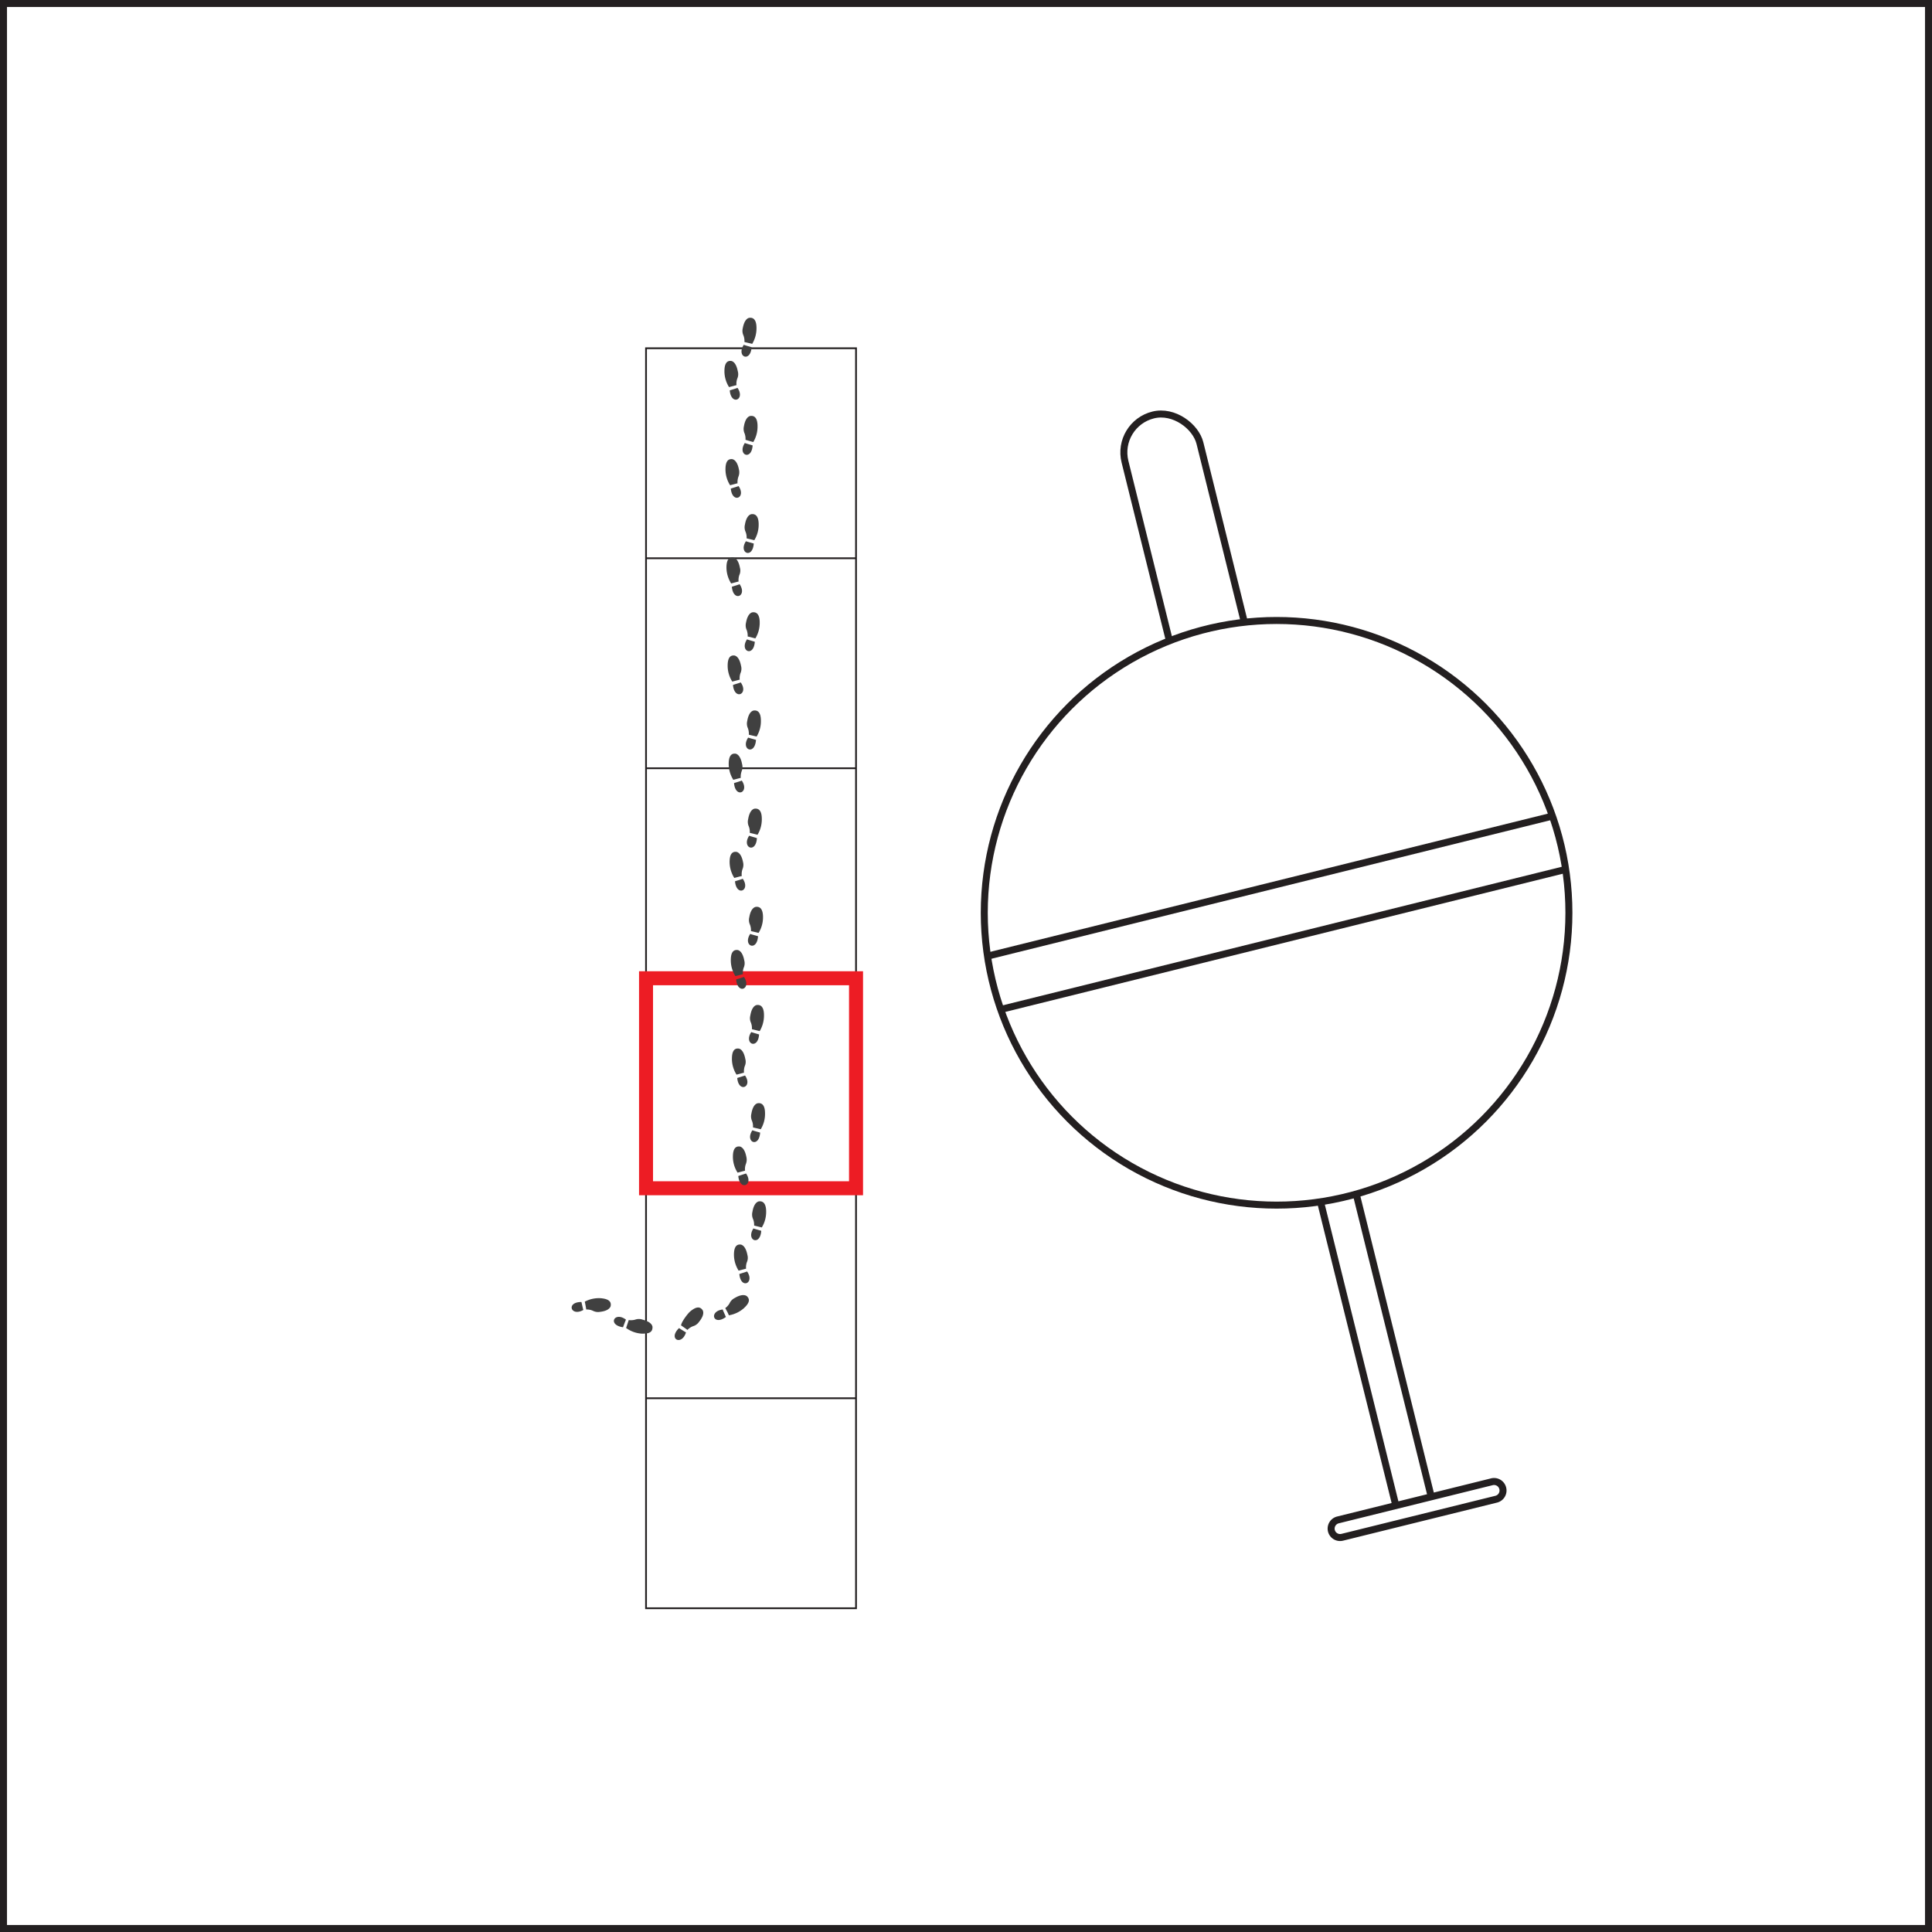<svg xmlns="http://www.w3.org/2000/svg" viewBox="0 0 276 276"><rect x="0" y="0" width="276" height="276" fill="#333333" stroke="none"/><defs><style>.cls-1{fill:#fff;}.cls-1,.cls-2,.cls-3{stroke:#231f20;}.cls-1,.cls-2,.cls-3,.cls-4{stroke-miterlimit:10;}.cls-2,.cls-3,.cls-4{fill:none;}.cls-2{stroke-width:0.25px;}.cls-4{stroke:#ed1c24;stroke-width:2px;}.cls-5{fill:#404040;}</style></defs><title>item18</title><g id="Layer_2" data-name="Layer 2"><g id="item18"><rect class="cls-1" x="0.5" y="0.5" width="275" height="275"/><rect class="cls-2" x="92.29" y="49.75" width="30" height="120"/><line class="cls-2" x1="92.29" y1="139.75" x2="122.29" y2="139.75"/><line class="cls-2" x1="92.29" y1="109.75" x2="122.29" y2="109.75"/><line class="cls-2" x1="92.29" y1="79.75" x2="122.29" y2="79.75"/><g id="item18_top" data-name="item18 top"><rect class="cls-1" x="168.82" y="58.12" width="11.03" height="79.75" rx="5.51" transform="translate(-18.46 44.84) rotate(-13.93)"/><circle class="cls-1" cx="182.37" cy="130.4" r="41.76"/><line class="cls-3" x1="221.96" y1="116.54" x2="141.07" y2="136.59"/><line class="cls-3" x1="223.67" y1="124.2" x2="142.78" y2="144.25"/><line class="cls-3" x1="193.75" y1="170.59" x2="204.47" y2="213.84"/><line class="cls-3" x1="188.6" y1="171.5" x2="199.41" y2="215.09"/><path class="cls-3" d="M214.68,212.62h0a1.28,1.28,0,0,1-.93,1.55l-22,5.44a1.28,1.28,0,0,1-1.55-.93h0a1.28,1.28,0,0,1,.94-1.55l21.95-5.44A1.28,1.28,0,0,1,214.68,212.62Z"/></g><rect class="cls-2" x="92.29" y="169.75" width="30" height="60"/><line class="cls-2" x1="122.29" y1="199.75" x2="92.29" y2="199.75"/><rect class="cls-4" x="92.29" y="139.75" width="30" height="30"/><path id="path2890" class="cls-5" d="M104.25,55.77c.44-.14.76-.23,1.11-.36C106.5,57.1,104.45,58,104.25,55.77Zm1-.76-1.1.29a4.25,4.25,0,0,1-.66-2.26c0-.67.12-1.6,1-1.47.43.11.75.63.91,1.47a1.54,1.54,0,0,1-.08,1.06,2.16,2.16,0,0,0-.11.91Z"/><path id="path2890-7" class="cls-5" d="M107.37,49.6c-.45-.14-.76-.21-1.12-.34C105.15,51,107.22,51.84,107.37,49.6Zm.09-.48a4.35,4.35,0,0,0,.61-2.27c0-.67-.15-1.59-1.07-1.44-.43.12-.74.64-.89,1.48a1.58,1.58,0,0,0,.11,1.06,2.31,2.31,0,0,1,.13.91Z"/><path id="path2890-2" data-name="path2890" class="cls-5" d="M104.4,69.8c.45-.15.76-.23,1.11-.36C106.65,71.12,104.6,72,104.4,69.8Zm1-.77-1.1.29a4.24,4.24,0,0,1-.66-2.25c0-.68.12-1.6,1-1.47.43.11.76.63.92,1.46a1.67,1.67,0,0,1-.08,1.06,2.36,2.36,0,0,0-.12.91Z"/><path id="path2890-7-2" data-name="path2890-7" class="cls-5" d="M107.52,63.63c-.45-.14-.76-.22-1.12-.34C105.3,65,107.37,65.87,107.52,63.63Zm.09-.48a4.28,4.28,0,0,0,.61-2.27c0-.68-.15-1.6-1.07-1.45-.43.12-.74.65-.88,1.49a1.56,1.56,0,0,0,.1,1,2.19,2.19,0,0,1,.13.91Q107.06,63,107.61,63.15Z"/><path id="path2890-3" data-name="path2890" class="cls-5" d="M104.55,83.82c.45-.14.76-.23,1.11-.36C106.8,85.15,104.75,86.06,104.55,83.82Zm1-.76-1.1.29a4.35,4.35,0,0,1-.67-2.26c0-.67.12-1.59,1-1.47.43.11.76.63.92,1.47a1.54,1.54,0,0,1-.08,1.06,2.17,2.17,0,0,0-.11.91Z"/><path id="path2890-7-3" data-name="path2890-7" class="cls-5" d="M107.68,77.65c-.45-.14-.77-.21-1.12-.33C105.46,79,107.52,79.9,107.68,77.65Zm.08-.48a4.24,4.24,0,0,0,.62-2.27c0-.67-.16-1.59-1.08-1.44-.42.12-.74.64-.88,1.48a1.59,1.59,0,0,0,.1,1.06,2.17,2.17,0,0,1,.14.91Z"/><path id="path2890-4" data-name="path2890" class="cls-5" d="M104.71,97.85c.44-.15.75-.23,1.11-.36C107,99.17,104.91,100.09,104.71,97.85Zm1-.77-1.1.29a4.24,4.24,0,0,1-.66-2.25c0-.68.12-1.6,1-1.47.43.11.75.63.91,1.46a1.54,1.54,0,0,1-.08,1.06,2.17,2.17,0,0,0-.11.91Z"/><path id="path2890-7-4" data-name="path2890-7" class="cls-5" d="M107.83,91.68c-.45-.14-.76-.22-1.12-.34C105.61,93.05,107.68,93.92,107.83,91.68Zm.08-.48a4.29,4.29,0,0,0,.62-2.27c0-.68-.16-1.59-1.07-1.45-.43.12-.74.65-.89,1.49a1.59,1.59,0,0,0,.11,1.06,2.29,2.29,0,0,1,.13.9C107.18,91,107.54,91.11,107.91,91.2Z"/><path id="path2890-5" data-name="path2890" class="cls-5" d="M104.86,111.87c.45-.14.76-.23,1.11-.36C107.11,113.2,105.06,114.11,104.86,111.87Zm1-.76-1.1.29a4.25,4.25,0,0,1-.66-2.26c0-.67.12-1.59,1-1.47.43.11.75.63.91,1.47a1.61,1.61,0,0,1-.07,1.06,2.36,2.36,0,0,0-.12.91Z"/><path id="path2890-7-5" data-name="path2890-7" class="cls-5" d="M108,105.7c-.45-.14-.76-.21-1.12-.33C105.76,107.07,107.83,108,108,105.7Zm.09-.48a4.23,4.23,0,0,0,.61-2.27c0-.67-.15-1.59-1.07-1.44-.43.12-.74.64-.88,1.48a1.59,1.59,0,0,0,.1,1.06,2.37,2.37,0,0,1,.13.91Z"/><path id="path2890-6" data-name="path2890" class="cls-5" d="M105,125.9c.45-.15.76-.23,1.11-.36C107.26,127.22,105.21,128.14,105,125.9Zm1-.77-1.1.29a4.34,4.34,0,0,1-.67-2.25c0-.68.12-1.6,1-1.47.43.11.76.63.92,1.47a1.57,1.57,0,0,1-.08,1,2.17,2.17,0,0,0-.11.91Z"/><path id="path2890-7-6" data-name="path2890-7" class="cls-5" d="M108.13,119.73c-.45-.14-.76-.22-1.11-.34C105.91,121.1,108,122,108.13,119.73Zm.09-.48a4.26,4.26,0,0,0,.61-2.27c0-.67-.15-1.59-1.07-1.45-.43.12-.74.65-.88,1.49a1.6,1.6,0,0,0,.1,1.06,2.12,2.12,0,0,1,.13.9C107.48,119.06,107.85,119.16,108.22,119.25Z"/><path id="path2890-7-7" data-name="path2890" class="cls-5" d="M105.16,139.92c.45-.14.76-.23,1.12-.36C107.41,141.25,105.37,142.17,105.16,139.92Zm1-.76-1.1.29a4.25,4.25,0,0,1-.66-2.26c0-.67.11-1.59,1-1.47.44.11.76.63.92,1.47a1.54,1.54,0,0,1-.08,1.06,2.17,2.17,0,0,0-.11.91Z"/><path id="path2890-7-8" data-name="path2890-7" class="cls-5" d="M108.29,133.75c-.45-.14-.77-.21-1.12-.33C106.07,135.13,108.14,136,108.29,133.75Zm.08-.48A4.24,4.24,0,0,0,109,131c0-.67-.16-1.59-1.07-1.44-.43.12-.75.64-.89,1.48a1.58,1.58,0,0,0,.1,1.06,2.2,2.2,0,0,1,.14.91Z"/><path id="path2890-8" data-name="path2890" class="cls-5" d="M105.32,154c.44-.15.76-.23,1.11-.36C107.57,155.27,105.52,156.19,105.32,154Zm1-.77-1.1.29a4.21,4.21,0,0,1-.66-2.25c0-.68.12-1.6,1-1.47.43.11.75.63.91,1.47a1.51,1.51,0,0,1-.08,1.05,2.35,2.35,0,0,0-.11.91Z"/><path id="path2890-7-9" data-name="path2890-7" class="cls-5" d="M108.44,147.78c-.45-.14-.76-.22-1.12-.34C106.22,149.15,108.29,150,108.44,147.78Zm.09-.48a4.35,4.35,0,0,0,.61-2.27c0-.67-.15-1.59-1.07-1.45-.43.12-.74.65-.88,1.49a1.54,1.54,0,0,0,.1,1.06,2.29,2.29,0,0,1,.13.9Z"/><path id="path2890-9" data-name="path2890" class="cls-5" d="M105.47,168l1.11-.36C107.72,169.3,105.67,170.22,105.47,168Zm1-.77-1.1.29a4.17,4.17,0,0,1-.67-2.26c0-.67.12-1.59,1-1.47.43.11.76.63.92,1.47a1.67,1.67,0,0,1-.08,1.06,2.17,2.17,0,0,0-.11.91Z"/><path id="path2890-7-10" data-name="path2890-7" class="cls-5" d="M108.59,161.8c-.45-.13-.76-.21-1.11-.33C106.37,163.18,108.44,164.05,108.59,161.8Zm.09-.48a4.23,4.23,0,0,0,.61-2.27c0-.67-.15-1.59-1.07-1.44-.43.12-.74.64-.88,1.49a1.56,1.56,0,0,0,.1,1.05,2.19,2.19,0,0,1,.13.91Z"/><path id="path2890-10" data-name="path2890" class="cls-5" d="M105.62,182c.45-.15.76-.23,1.11-.36C107.87,183.32,105.82,184.24,105.62,182Zm1-.77-1.1.29a4.29,4.29,0,0,1-.67-2.25c0-.68.12-1.6,1-1.47.43.11.76.63.92,1.47a1.54,1.54,0,0,1-.08,1.06,2.11,2.11,0,0,0-.11.9Z"/><path id="path2890-7-11" data-name="path2890-7" class="cls-5" d="M108.75,175.83c-.45-.14-.77-.22-1.12-.34C106.53,177.2,108.6,178.07,108.75,175.83Zm.08-.48a4.27,4.27,0,0,0,.62-2.27c0-.67-.16-1.59-1.07-1.45-.43.12-.75.65-.89,1.49a1.6,1.6,0,0,0,.1,1.06,2.13,2.13,0,0,1,.14.9Z"/><path id="path2890-11" data-name="path2890" class="cls-5" d="M97,189.73c.4.24.66.43,1,.61C97.4,192.3,95.38,191.32,97,189.73Zm1.23.27c-.31-.22-.61-.44-.93-.65,0-.47,1-1.76,1.3-2,.52-.43,1.3-.94,1.79-.16.2.41,0,1-.53,1.65a1.58,1.58,0,0,1-.86.62,2.18,2.18,0,0,0-.77.5Z"/><path id="path2890-7-12" data-name="path2890-7" class="cls-5" d="M103.7,188.14c-.18-.43-.33-.72-.46-1.07C101.22,187.33,101.89,189.47,103.7,188.14Zm.42-.24a4.28,4.28,0,0,0,2.13-1c.5-.46,1.12-1.15.42-1.75-.37-.25-1-.15-1.71.28a1.58,1.58,0,0,0-.74.76,2.2,2.2,0,0,1-.61.68C103.79,187.22,104,187.55,104.12,187.9Z"/><path id="path2890-12" data-name="path2890" class="cls-5" d="M83.06,186c.11.46.17.78.27,1.14C81.56,188.15,80.81,186,83.06,186Zm.69,1.07c-.06-.38-.13-.75-.21-1.12a4.32,4.32,0,0,1,2.3-.49c.68.07,1.59.25,1.39,1.15-.15.42-.69.71-1.54.8a1.6,1.6,0,0,1-1-.16,2.09,2.09,0,0,0-.89-.18Z"/><path id="path2890-7-13" data-name="path2890-7" class="cls-5" d="M89,189.61c.17-.44.27-.74.42-1.09C87.78,187.29,86.74,189.28,89,189.61Zm.47.12a4.21,4.21,0,0,0,2.22.79c.67,0,1.59,0,1.52-1-.09-.44-.59-.79-1.41-1a1.58,1.58,0,0,0-1.06,0,2.21,2.21,0,0,1-.92.06C89.68,189,89.56,189.37,89.44,189.73Z"/></g></g></svg>